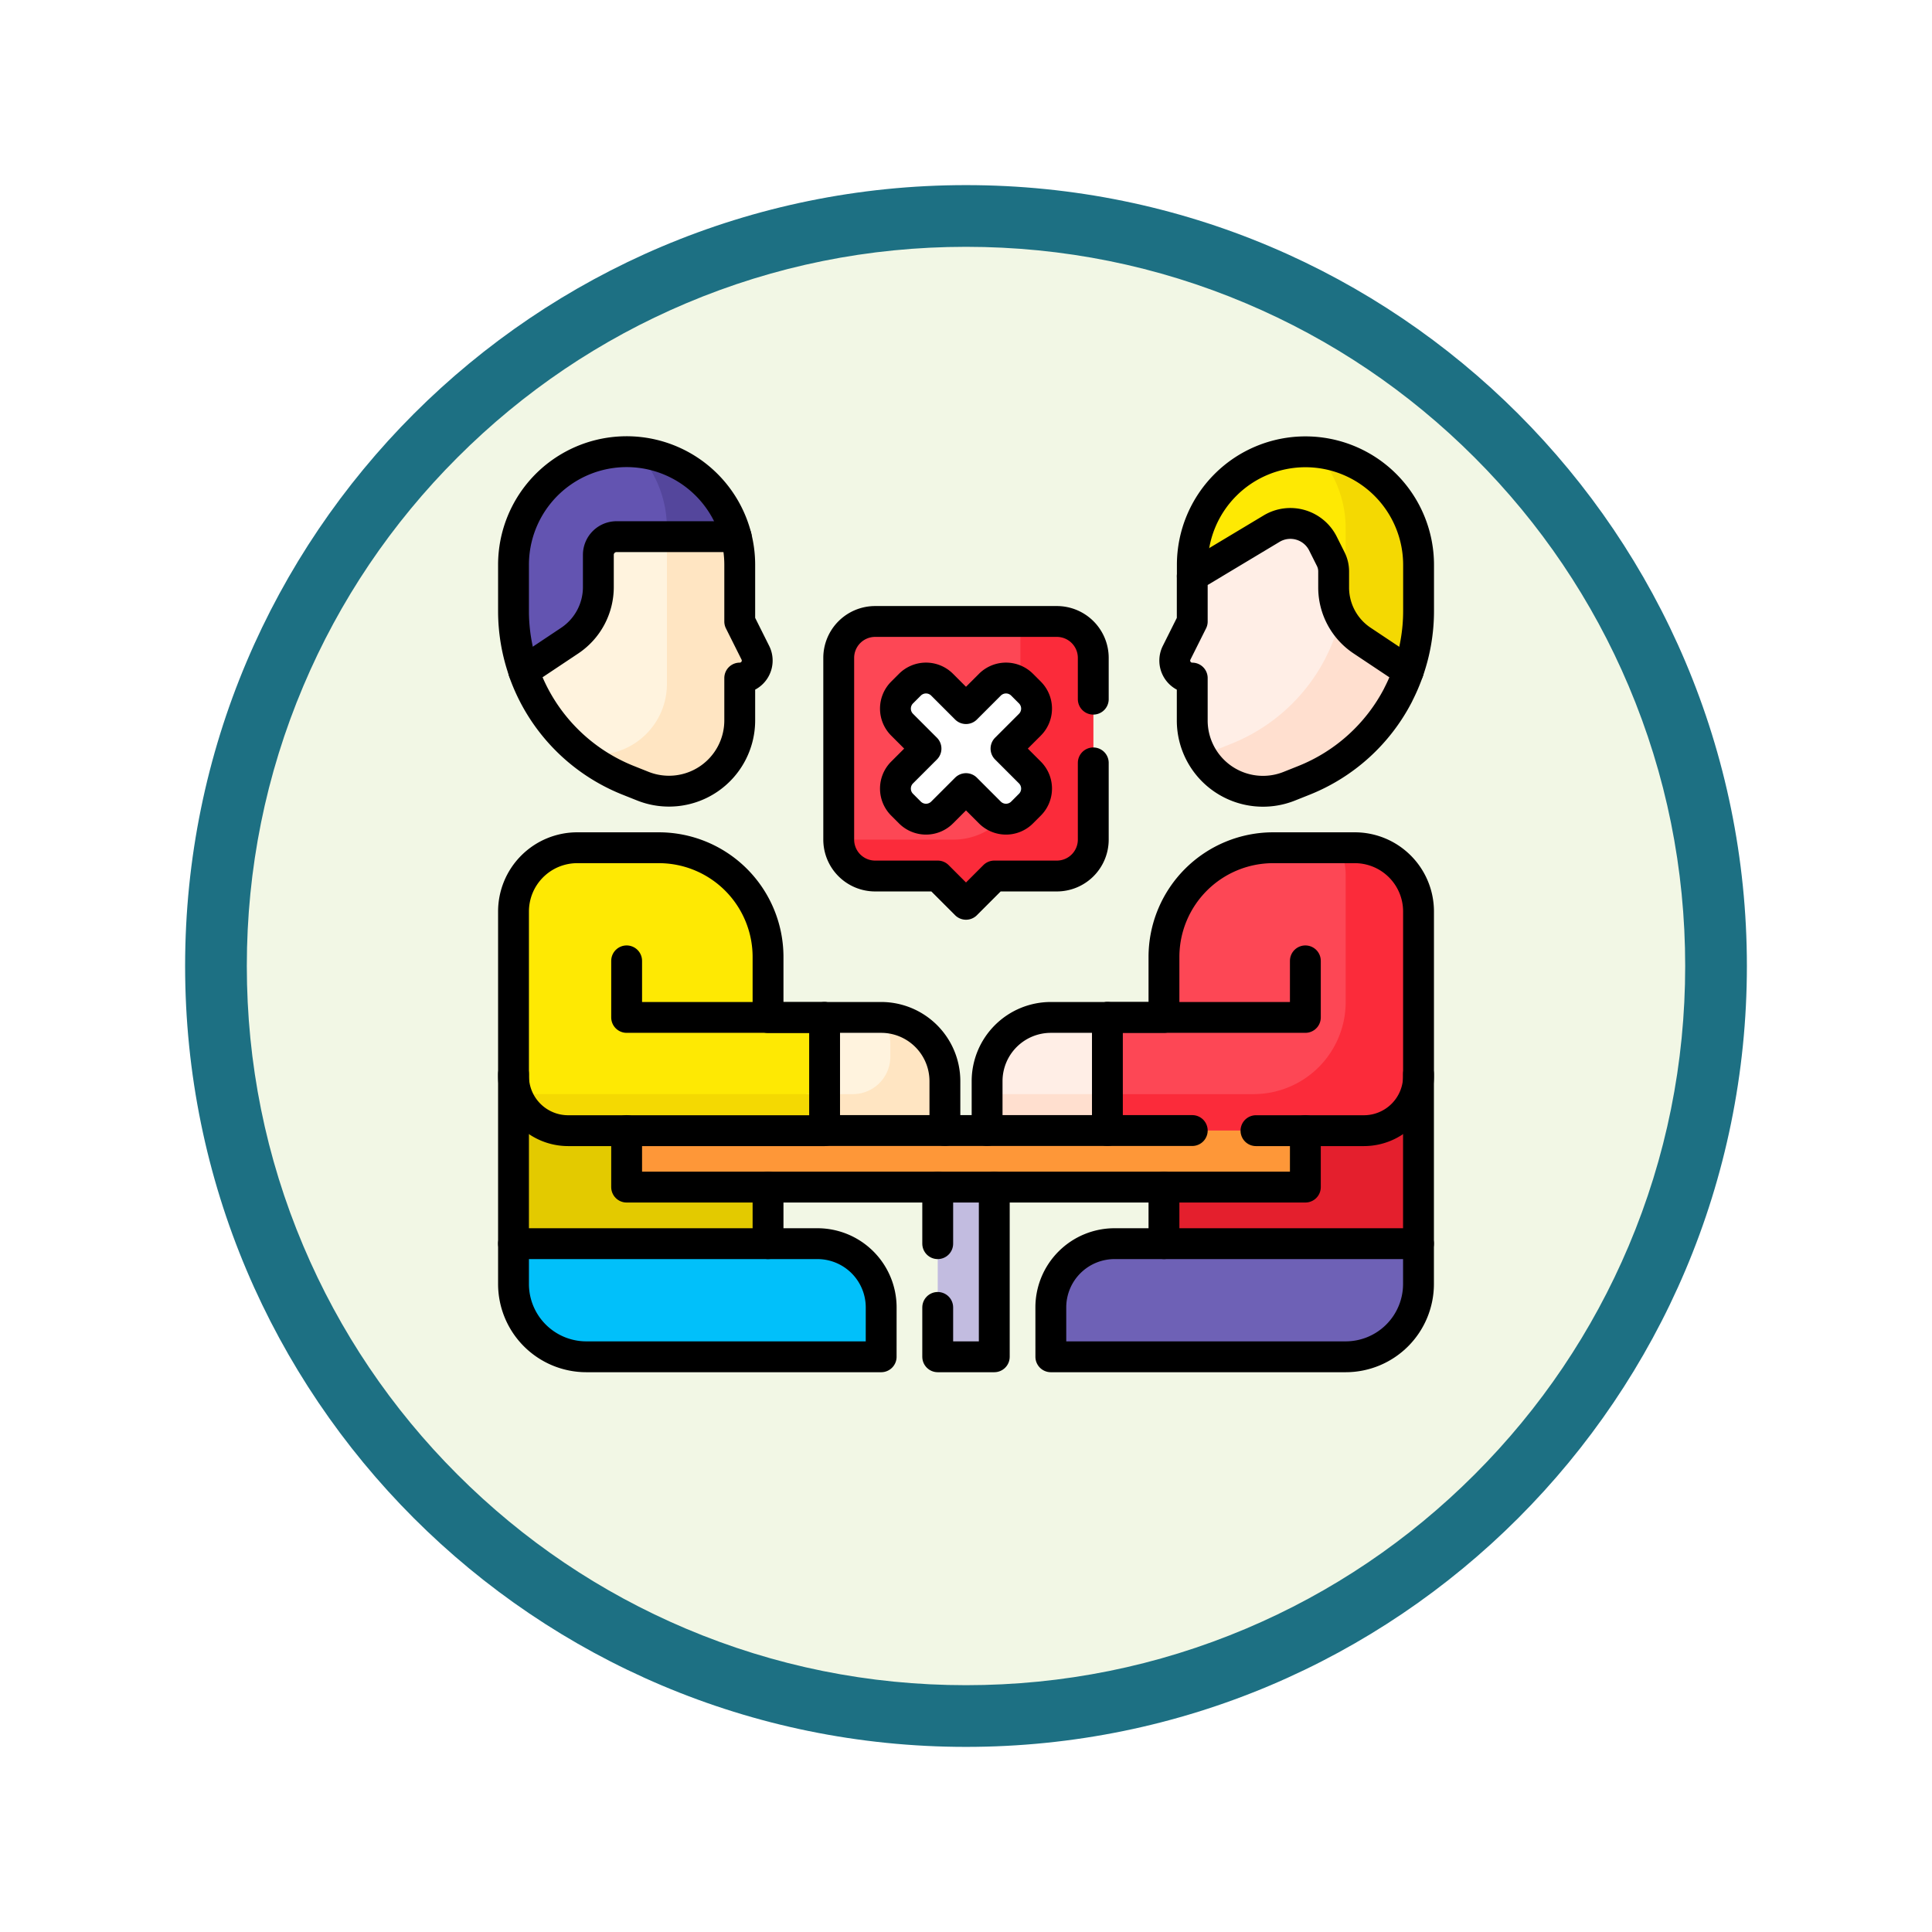 <svg xmlns="http://www.w3.org/2000/svg" xmlns:xlink="http://www.w3.org/1999/xlink" width="93.934" height="93.934" viewBox="0 0 93.934 93.934">
  <defs>
    <filter id="Trazado_982547" x="0" y="0" width="93.934" height="93.934" filterUnits="userSpaceOnUse">
      <feOffset dy="3" input="SourceAlpha"/>
      <feGaussianBlur stdDeviation="3" result="blur"/>
      <feFlood flood-opacity="0.161"/>
      <feComposite operator="in" in2="blur"/>
      <feComposite in="SourceGraphic"/>
    </filter>
  </defs>
  <g id="Grupo_1202596" data-name="Grupo 1202596" transform="translate(-823.033 -7923.419)">
    <g id="Grupo_1202395" data-name="Grupo 1202395" transform="translate(634 6910.419)">
      <g id="Grupo_1176309" data-name="Grupo 1176309" transform="translate(0 -973)">
        <g id="Grupo_1172970" data-name="Grupo 1172970" transform="translate(-1 -9042)">
          <g id="Grupo_1171971" data-name="Grupo 1171971" transform="translate(199.033 11034)">
            <g id="Grupo_1167337" data-name="Grupo 1167337" transform="translate(0)">
              <g id="Grupo_1166720" data-name="Grupo 1166720">
                <g id="Grupo_1164305" data-name="Grupo 1164305">
                  <g id="Grupo_1163948" data-name="Grupo 1163948">
                    <g id="Grupo_1158168" data-name="Grupo 1158168">
                      <g id="Grupo_1152576" data-name="Grupo 1152576">
                        <g id="Grupo_1148633" data-name="Grupo 1148633">
                          <g id="Grupo_1148525" data-name="Grupo 1148525">
                            <g transform="matrix(1, 0, 0, 1, -9, -6)" filter="url(#Trazado_982547)">
                              <g id="Trazado_982547-2" data-name="Trazado 982547" transform="translate(9 6)" fill="#f2f7e5">
                                <path d="M 37.967 74.434 C 33.043 74.434 28.268 73.47 23.773 71.568 C 19.43 69.732 15.53 67.102 12.181 63.753 C 8.831 60.403 6.202 56.503 4.365 52.161 C 2.464 47.666 1.5 42.89 1.5 37.967 C 1.5 33.043 2.464 28.268 4.365 23.773 C 6.202 19.43 8.831 15.53 12.181 12.181 C 15.53 8.831 19.43 6.202 23.773 4.365 C 28.268 2.464 33.043 1.5 37.967 1.5 C 42.89 1.5 47.666 2.464 52.161 4.365 C 56.503 6.202 60.403 8.831 63.753 12.181 C 67.102 15.53 69.732 19.43 71.568 23.773 C 73.47 28.268 74.434 33.043 74.434 37.967 C 74.434 42.89 73.47 47.666 71.568 52.161 C 69.732 56.503 67.102 60.403 63.753 63.753 C 60.403 67.102 56.503 69.732 52.161 71.568 C 47.666 73.47 42.89 74.434 37.967 74.434 Z" stroke="none"/>
                                <path d="M 37.967 3 C 33.245 3 28.666 3.924 24.357 5.747 C 20.194 7.508 16.454 10.029 13.242 13.242 C 10.029 16.454 7.508 20.194 5.747 24.357 C 3.924 28.666 3 33.245 3 37.967 C 3 42.689 3.924 47.268 5.747 51.577 C 7.508 55.74 10.029 59.48 13.242 62.692 C 16.454 65.904 20.194 68.426 24.357 70.187 C 28.666 72.009 33.245 72.934 37.967 72.934 C 42.689 72.934 47.268 72.009 51.577 70.187 C 55.74 68.426 59.48 65.904 62.692 62.692 C 65.904 59.48 68.426 55.74 70.187 51.577 C 72.009 47.268 72.934 42.689 72.934 37.967 C 72.934 33.245 72.009 28.666 70.187 24.357 C 68.426 20.194 65.904 16.454 62.692 13.242 C 59.48 10.029 55.74 7.508 51.577 5.747 C 47.268 3.924 42.689 3 37.967 3 M 37.967 0 C 58.935 0 75.934 16.998 75.934 37.967 C 75.934 58.935 58.935 75.934 37.967 75.934 C 16.998 75.934 0 58.935 0 37.967 C 0 16.998 16.998 0 37.967 0 Z" stroke="none" fill="#1d7083"/>
                              </g>
                            </g>
                          </g>
                        </g>
                      </g>
                    </g>
                  </g>
                </g>
              </g>
            </g>
          </g>
        </g>
      </g>
    </g>
    <g id="disagreement_9066971" transform="translate(840.5 7937.886)">
      <path id="Trazado_1041661" data-name="Trazado 1041661" d="M243.219,405.406h-2.75v-8.25l1.375-1.375,1.375,1.375Z" transform="translate(-212.344 -353.906)" fill="#c2bce0"/>
      <path id="Trazado_1041662" data-name="Trazado 1041662" d="M8,18.17a8.841,8.841,0,0,1-.5-2.922V13a5.5,5.5,0,0,1,10.827-1.375Z" fill="#6354b1"/>
      <path id="Trazado_1041663" data-name="Trazado 1041663" d="M76.978,11.484v2.529l3.368-2.134a5.5,5.5,0,0,0-4.8-4.1A5.48,5.48,0,0,1,76.978,11.484Z" transform="translate(-62.019 -0.254)" fill="#54469c"/>
      <path id="Trazado_1041664" data-name="Trazado 1041664" d="M390.754,18.17a8.841,8.841,0,0,0,.5-2.922V13a5.5,5.5,0,0,0-5.5-5.5h0a5.5,5.5,0,0,0-5.5,5.5v.55Z" transform="translate(-339.75)" fill="#fee903"/>
      <path id="Trazado_1041665" data-name="Trazado 1041665" d="M448.292,7.778a5.48,5.48,0,0,1,1.435,3.7v2.248a8.843,8.843,0,0,1-.562,3.106l3.608,1.587a8.841,8.841,0,0,0,.5-2.922V13.253A5.5,5.5,0,0,0,448.292,7.778Z" transform="translate(-401.768 -0.253)" fill="#f4d902"/>
      <path id="Trazado_1041666" data-name="Trazado 1041666" d="M19.875,357.438l-5.5,1.375L7.5,357.438v-8.25H19.875Z" transform="translate(0 -311.438)" fill="#e3ca00"/>
      <path id="Trazado_1041667" data-name="Trazado 1041667" d="M364.719,357.438l5.5,1.375,6.875-1.375v-8.25H364.719Z" transform="translate(-325.594 -311.438)" fill="#e41f2d"/>
      <path id="Trazado_1041668" data-name="Trazado 1041668" d="M302.594,447.875h14.334a3.541,3.541,0,0,0,3.541-3.541v-1.959H305.693a3.1,3.1,0,0,0-3.1,3.1Z" transform="translate(-268.969 -396.375)" fill="#6e61b6"/>
      <path id="Trazado_1041669" data-name="Trazado 1041669" d="M166.938,318.125h-2.75l-1.375,2.75,1.375,2.75h5.849v-2.4A3.1,3.1,0,0,0,166.938,318.125Z" transform="translate(-141.563 -283.125)" fill="#fff3de"/>
      <path id="Trazado_1041670" data-name="Trazado 1041670" d="M16.727,56.543V54.979a.885.885,0,0,1,.885-.885h5.816a5.508,5.508,0,0,1,.173,1.375v2.75l.76,1.52a.85.85,0,0,1-.76,1.23v2.063a3.44,3.44,0,0,1-4.709,3.194h0l-.715-.285a8.853,8.853,0,0,1-5.08-5.3l2.235-1.49A3.131,3.131,0,0,0,16.727,56.543Z" transform="translate(-5.102 -42.469)" fill="#fff3de"/>
      <path id="Trazado_1041671" data-name="Trazado 1041671" d="M19.875,233.187v-2.938a5.312,5.312,0,0,0-5.312-5.312H10.6a3.1,3.1,0,0,0-3.1,3.1v8a2.656,2.656,0,0,0,2.656,2.656H22.625v-5.5h-2.75Z" transform="translate(0 -198.187)" fill="#fee903"/>
      <path id="Trazado_1041672" data-name="Trazado 1041672" d="M172.124,318.164a3.087,3.087,0,0,1,.3,1.325v.58a1.821,1.821,0,0,1-1.821,1.821h-2.257l.885,1.771h5.849v-2.4A3.1,3.1,0,0,0,172.124,318.164Z" transform="translate(-146.603 -283.161)" fill="#ffe5c2"/>
      <path id="Trazado_1041673" data-name="Trazado 1041673" d="M9.207,360.25a2.657,2.657,0,0,0,2.5,1.771H24.181V360.25Z" transform="translate(-1.556 -321.521)" fill="#f4d902"/>
      <path id="Trazado_1041674" data-name="Trazado 1041674" d="M270.693,318.125h2.75l1.375,2.75-1.375,2.75h-5.849v-2.4A3.1,3.1,0,0,1,270.693,318.125Z" transform="translate(-237.068 -283.125)" fill="#ffeee6"/>
      <path id="Trazado_1041675" data-name="Trazado 1041675" d="M267.594,360.25v1.771h5.849l.885-1.771Z" transform="translate(-237.068 -321.521)" fill="#ffdfcf"/>
      <path id="Trazado_1041676" data-name="Trazado 1041676" d="M336.406,233.187v-2.938a5.312,5.312,0,0,1,5.312-5.312h3.965a3.1,3.1,0,0,1,3.1,3.1v8a2.656,2.656,0,0,1-2.656,2.656H333.656v-5.5h2.75Z" transform="translate(-297.281 -198.187)" fill="#fd4755"/>
      <path id="Trazado_1041677" data-name="Trazado 1041677" d="M345.682,224.938h-.741a3.086,3.086,0,0,1,.3,1.328v6.174a4.477,4.477,0,0,1-4.477,4.477h-7.107v1.771h12.469a2.656,2.656,0,0,0,2.656-2.656v-8A3.1,3.1,0,0,0,345.682,224.938Z" transform="translate(-297.281 -198.188)" fill="#fb2b3a"/>
      <rect id="Rectángulo_416683" data-name="Rectángulo 416683" width="33" height="2.75" transform="translate(13 40.5)" fill="#fe9738"/>
      <path id="Trazado_1041678" data-name="Trazado 1041678" d="M25.375,447.875H11.041A3.541,3.541,0,0,1,7.5,444.334v-1.959H22.276a3.1,3.1,0,0,1,3.1,3.1Z" transform="translate(0 -396.375)" fill="#01c0fa"/>
      <path id="Trazado_1041679" data-name="Trazado 1041679" d="M378.365,49.93v-.778a1.327,1.327,0,0,0-.14-.594l-.38-.759a1.771,1.771,0,0,0-2.495-.726l-3.86,2.316v2.2l-.76,1.52a.85.85,0,0,0,.76,1.23V56.4A3.44,3.44,0,0,0,376.2,59.6h0l.715-.285a8.849,8.849,0,0,0,4.592-4.169h0l0-.006h0a8.847,8.847,0,0,0,.485-1.128l-2.25-1.5A3.1,3.1,0,0,1,378.365,49.93Z" transform="translate(-330.99 -35.838)" fill="#ffeee6"/>
      <path id="Trazado_1041680" data-name="Trazado 1041680" d="M53.41,59.739l-.76-1.52v-2.75a5.512,5.512,0,0,0-.173-1.375H49.109v7.167a3.44,3.44,0,0,1-4.142,3.365,8.844,8.844,0,0,0,2.259,1.315l.715.285h0a3.439,3.439,0,0,0,4.709-3.194V60.969A.85.85,0,0,0,53.41,59.739Z" transform="translate(-34.15 -42.469)" fill="#ffe5c2"/>
      <path id="Trazado_1041681" data-name="Trazado 1041681" d="M394.971,100.69l-2.25-1.5a3.1,3.1,0,0,1-1.033-1.155,8.838,8.838,0,0,1-.743,2.011h0l0,.006h0a8.848,8.848,0,0,1-4.592,4.169l-.715.285h0a3.412,3.412,0,0,1-.759.2,3.442,3.442,0,0,0,4.3,1.566h0l.715-.285a8.849,8.849,0,0,0,4.592-4.169h0l0-.006h0A8.847,8.847,0,0,0,394.971,100.69Z" transform="translate(-343.966 -82.521)" fill="#ffdfcf"/>
      <path id="Trazado_1041682" data-name="Trazado 1041682" d="M196.714,100.688h-8.834a1.771,1.771,0,0,0-1.771,1.771v8.834a1.771,1.771,0,0,0,1.771,1.771h3.042l1.375,1.375,1.375-1.375h3.042a1.771,1.771,0,0,0,1.771-1.771v-8.834A1.771,1.771,0,0,0,196.714,100.688Z" transform="translate(-162.797 -84.938)" fill="#fd4755"/>
      <path id="Trazado_1041683" data-name="Trazado 1041683" d="M196.714,100.688h-1.771v7.351a3.254,3.254,0,0,1-3.254,3.254h-5.58a1.771,1.771,0,0,0,1.771,1.771h3.042l1.375,1.375,1.375-1.375h3.042a1.771,1.771,0,0,0,1.771-1.771v-8.834A1.771,1.771,0,0,0,196.714,100.688Z" transform="translate(-162.797 -84.938)" fill="#fb2b3a"/>
      <path id="Trazado_1041684" data-name="Trazado 1041684" d="M223.785,136.341l-1.162-1.162,1.162-1.162a1.107,1.107,0,0,0,0-1.565l-.38-.38a1.107,1.107,0,0,0-1.565,0l-1.162,1.162-1.162-1.162a1.107,1.107,0,0,0-1.565,0l-.38.38a1.107,1.107,0,0,0,0,1.565l1.162,1.162-1.162,1.162a1.107,1.107,0,0,0,0,1.565l.38.38a1.107,1.107,0,0,0,1.565,0l1.162-1.162,1.162,1.162a1.107,1.107,0,0,0,1.565,0l.38-.38A1.107,1.107,0,0,0,223.785,136.341Z" transform="translate(-191.178 -113.249)" fill="#fff"/>
      <path id="Trazado_1041685" data-name="Trazado 1041685" d="M276.736,180.833l.38-.38a1.107,1.107,0,0,0,0-1.565l-.46-.46v.468a3.242,3.242,0,0,1-.9,2.243A1.105,1.105,0,0,0,276.736,180.833Z" transform="translate(-244.509 -155.796)" fill="#f2fbff"/>
      <path id="Trazado_1041686" data-name="Trazado 1041686" d="M285.971,134.657q-.039-.039-.081-.073v2.478l.46-.46a1.107,1.107,0,0,0,0-1.565Z" transform="translate(-253.744 -115.833)" fill="#f2fbff"/>
      <path id="Trazado_1041687" data-name="Trazado 1041687" d="M198.485,107.563v3.729a1.771,1.771,0,0,1-1.771,1.771h-3.042l-1.375,1.375-1.375-1.375h-3.042a1.771,1.771,0,0,1-1.771-1.771v-8.834a1.771,1.771,0,0,1,1.771-1.771h8.834a1.771,1.771,0,0,1,1.771,1.771v2.006" transform="translate(-162.797 -84.938)" fill="none" stroke="#000" stroke-linecap="round" stroke-linejoin="round" stroke-miterlimit="10" stroke-width="1.5"/>
      <line id="Línea_877" data-name="Línea 877" y1="2.75" transform="translate(28.125 43.25)" fill="none" stroke="#000" stroke-linecap="round" stroke-linejoin="round" stroke-miterlimit="10" stroke-width="1.5"/>
      <path id="Trazado_1041688" data-name="Trazado 1041688" d="M243.219,411.312v8.25h-2.75v-2.4" transform="translate(-212.344 -368.062)" fill="none" stroke="#000" stroke-linecap="round" stroke-linejoin="round" stroke-miterlimit="10" stroke-width="1.5"/>
      <path id="Trazado_1041689" data-name="Trazado 1041689" d="M302.594,447.875h14.334a3.541,3.541,0,0,0,3.541-3.541v-1.959H305.693a3.1,3.1,0,0,0-3.1,3.1Z" transform="translate(-268.969 -396.375)" fill="none" stroke="#000" stroke-linecap="round" stroke-linejoin="round" stroke-miterlimit="10" stroke-width="1.5"/>
      <path id="Trazado_1041690" data-name="Trazado 1041690" d="M25.375,447.875H11.041A3.541,3.541,0,0,1,7.5,444.334v-1.959H22.276a3.1,3.1,0,0,1,3.1,3.1Z" transform="translate(0 -396.375)" fill="none" stroke="#000" stroke-linecap="round" stroke-linejoin="round" stroke-miterlimit="10" stroke-width="1.5"/>
      <path id="Trazado_1041691" data-name="Trazado 1041691" d="M8,18.17a8.841,8.841,0,0,1-.5-2.922V13a5.5,5.5,0,0,1,10.827-1.375" fill="none" stroke="#000" stroke-linecap="round" stroke-linejoin="round" stroke-miterlimit="10" stroke-width="1.5"/>
      <path id="Trazado_1041692" data-name="Trazado 1041692" d="M390.754,18.17a8.841,8.841,0,0,0,.5-2.922V13a5.5,5.5,0,0,0-5.5-5.5h0a5.5,5.5,0,0,0-5.5,5.5v.55" transform="translate(-339.75)" fill="none" stroke="#000" stroke-linecap="round" stroke-linejoin="round" stroke-miterlimit="10" stroke-width="1.5"/>
      <line id="Línea_878" data-name="Línea 878" y2="2.75" transform="translate(19.875 43.25)" fill="none" stroke="#000" stroke-linecap="round" stroke-linejoin="round" stroke-miterlimit="10" stroke-width="1.5"/>
      <line id="Línea_879" data-name="Línea 879" y1="8.25" transform="translate(7.5 37.75)" fill="none" stroke="#000" stroke-linecap="round" stroke-linejoin="round" stroke-miterlimit="10" stroke-width="1.5"/>
      <line id="Línea_880" data-name="Línea 880" y2="2.75" transform="translate(39.125 43.25)" fill="none" stroke="#000" stroke-linecap="round" stroke-linejoin="round" stroke-miterlimit="10" stroke-width="1.5"/>
      <path id="Trazado_1041693" data-name="Trazado 1041693" d="M178.344,323.625h5.849v-2.4a3.1,3.1,0,0,0-3.1-3.1h-2.75" transform="translate(-155.719 -283.125)" fill="none" stroke="#000" stroke-linecap="round" stroke-linejoin="round" stroke-miterlimit="10" stroke-width="1.5"/>
      <path id="Trazado_1041694" data-name="Trazado 1041694" d="M79.25,289.813H69.625v-2.75" transform="translate(-56.625 -254.813)" fill="none" stroke="#000" stroke-linecap="round" stroke-linejoin="round" stroke-miterlimit="10" stroke-width="1.5"/>
      <path id="Trazado_1041695" data-name="Trazado 1041695" d="M16.727,56.543V54.979a.885.885,0,0,1,.885-.885h5.816a5.508,5.508,0,0,1,.173,1.375v2.75l.76,1.52a.85.85,0,0,1-.76,1.23v2.063a3.44,3.44,0,0,1-4.709,3.194h0l-.715-.285a8.853,8.853,0,0,1-5.08-5.3l2.235-1.49A3.131,3.131,0,0,0,16.727,56.543Z" transform="translate(-5.102 -42.469)" fill="none" stroke="#000" stroke-linecap="round" stroke-linejoin="round" stroke-miterlimit="10" stroke-width="1.5"/>
      <path id="Trazado_1041696" data-name="Trazado 1041696" d="M19.875,233.187v-2.938a5.312,5.312,0,0,0-5.312-5.312H10.6a3.1,3.1,0,0,0-3.1,3.1v8a2.656,2.656,0,0,0,2.656,2.656H22.625v-5.5h-2.75Z" transform="translate(0 -198.187)" fill="none" stroke="#000" stroke-linecap="round" stroke-linejoin="round" stroke-miterlimit="10" stroke-width="1.5"/>
      <path id="Trazado_1041697" data-name="Trazado 1041697" d="M273.443,323.625h-5.849v-2.4a3.1,3.1,0,0,1,3.1-3.1h2.75" transform="translate(-237.068 -283.125)" fill="none" stroke="#000" stroke-linecap="round" stroke-linejoin="round" stroke-miterlimit="10" stroke-width="1.5"/>
      <path id="Trazado_1041698" data-name="Trazado 1041698" d="M333.656,289.813h9.625v-2.75" transform="translate(-297.281 -254.813)" fill="none" stroke="#000" stroke-linecap="round" stroke-linejoin="round" stroke-miterlimit="10" stroke-width="1.5"/>
      <path id="Trazado_1041699" data-name="Trazado 1041699" d="M337.781,238.687h-4.125v-5.5h2.75v-2.938a5.312,5.312,0,0,1,5.312-5.312h3.965a3.1,3.1,0,0,1,3.1,3.1v8a2.656,2.656,0,0,1-2.656,2.656H340.88" transform="translate(-297.281 -198.187)" fill="none" stroke="#000" stroke-linecap="round" stroke-linejoin="round" stroke-miterlimit="10" stroke-width="1.5"/>
      <path id="Trazado_1041700" data-name="Trazado 1041700" d="M102.625,380.25V383h-33v-2.75" transform="translate(-56.625 -339.75)" fill="none" stroke="#000" stroke-linecap="round" stroke-linejoin="round" stroke-miterlimit="10" stroke-width="1.5"/>
      <path id="Trazado_1041701" data-name="Trazado 1041701" d="M378.365,49.93v-.778a1.327,1.327,0,0,0-.14-.594l-.38-.759a1.771,1.771,0,0,0-2.495-.726l-3.86,2.316v2.2l-.76,1.52a.85.85,0,0,0,.76,1.23V56.4A3.44,3.44,0,0,0,376.2,59.6h0l.715-.285a8.849,8.849,0,0,0,4.592-4.169h0l0-.006h0a8.847,8.847,0,0,0,.485-1.128l-2.25-1.5A3.1,3.1,0,0,1,378.365,49.93Z" transform="translate(-330.99 -35.838)" fill="none" stroke="#000" stroke-linecap="round" stroke-linejoin="round" stroke-miterlimit="10" stroke-width="1.5"/>
      <line id="Línea_881" data-name="Línea 881" y1="8.25" transform="translate(51.5 37.75)" fill="none" stroke="#000" stroke-linecap="round" stroke-linejoin="round" stroke-miterlimit="10" stroke-width="1.5"/>
      <path id="Trazado_1041702" data-name="Trazado 1041702" d="M223.785,136.341l-1.162-1.162,1.162-1.162a1.107,1.107,0,0,0,0-1.565l-.38-.38a1.107,1.107,0,0,0-1.565,0l-1.162,1.162-1.162-1.162a1.107,1.107,0,0,0-1.565,0l-.38.38a1.107,1.107,0,0,0,0,1.565l1.162,1.162-1.162,1.162a1.107,1.107,0,0,0,0,1.565l.38.38a1.107,1.107,0,0,0,1.565,0l1.162-1.162,1.162,1.162a1.107,1.107,0,0,0,1.565,0l.38-.38A1.107,1.107,0,0,0,223.785,136.341Z" transform="translate(-191.178 -113.249)" fill="none" stroke="#000" stroke-linecap="round" stroke-linejoin="round" stroke-miterlimit="10" stroke-width="1.5"/>
      <line id="Línea_882" data-name="Línea 882" x2="2.053" transform="translate(28.474 40.5)" fill="none" stroke="#000" stroke-linecap="round" stroke-linejoin="round" stroke-miterlimit="10" stroke-width="1.5"/>
    </g>
  </g>
</svg>
